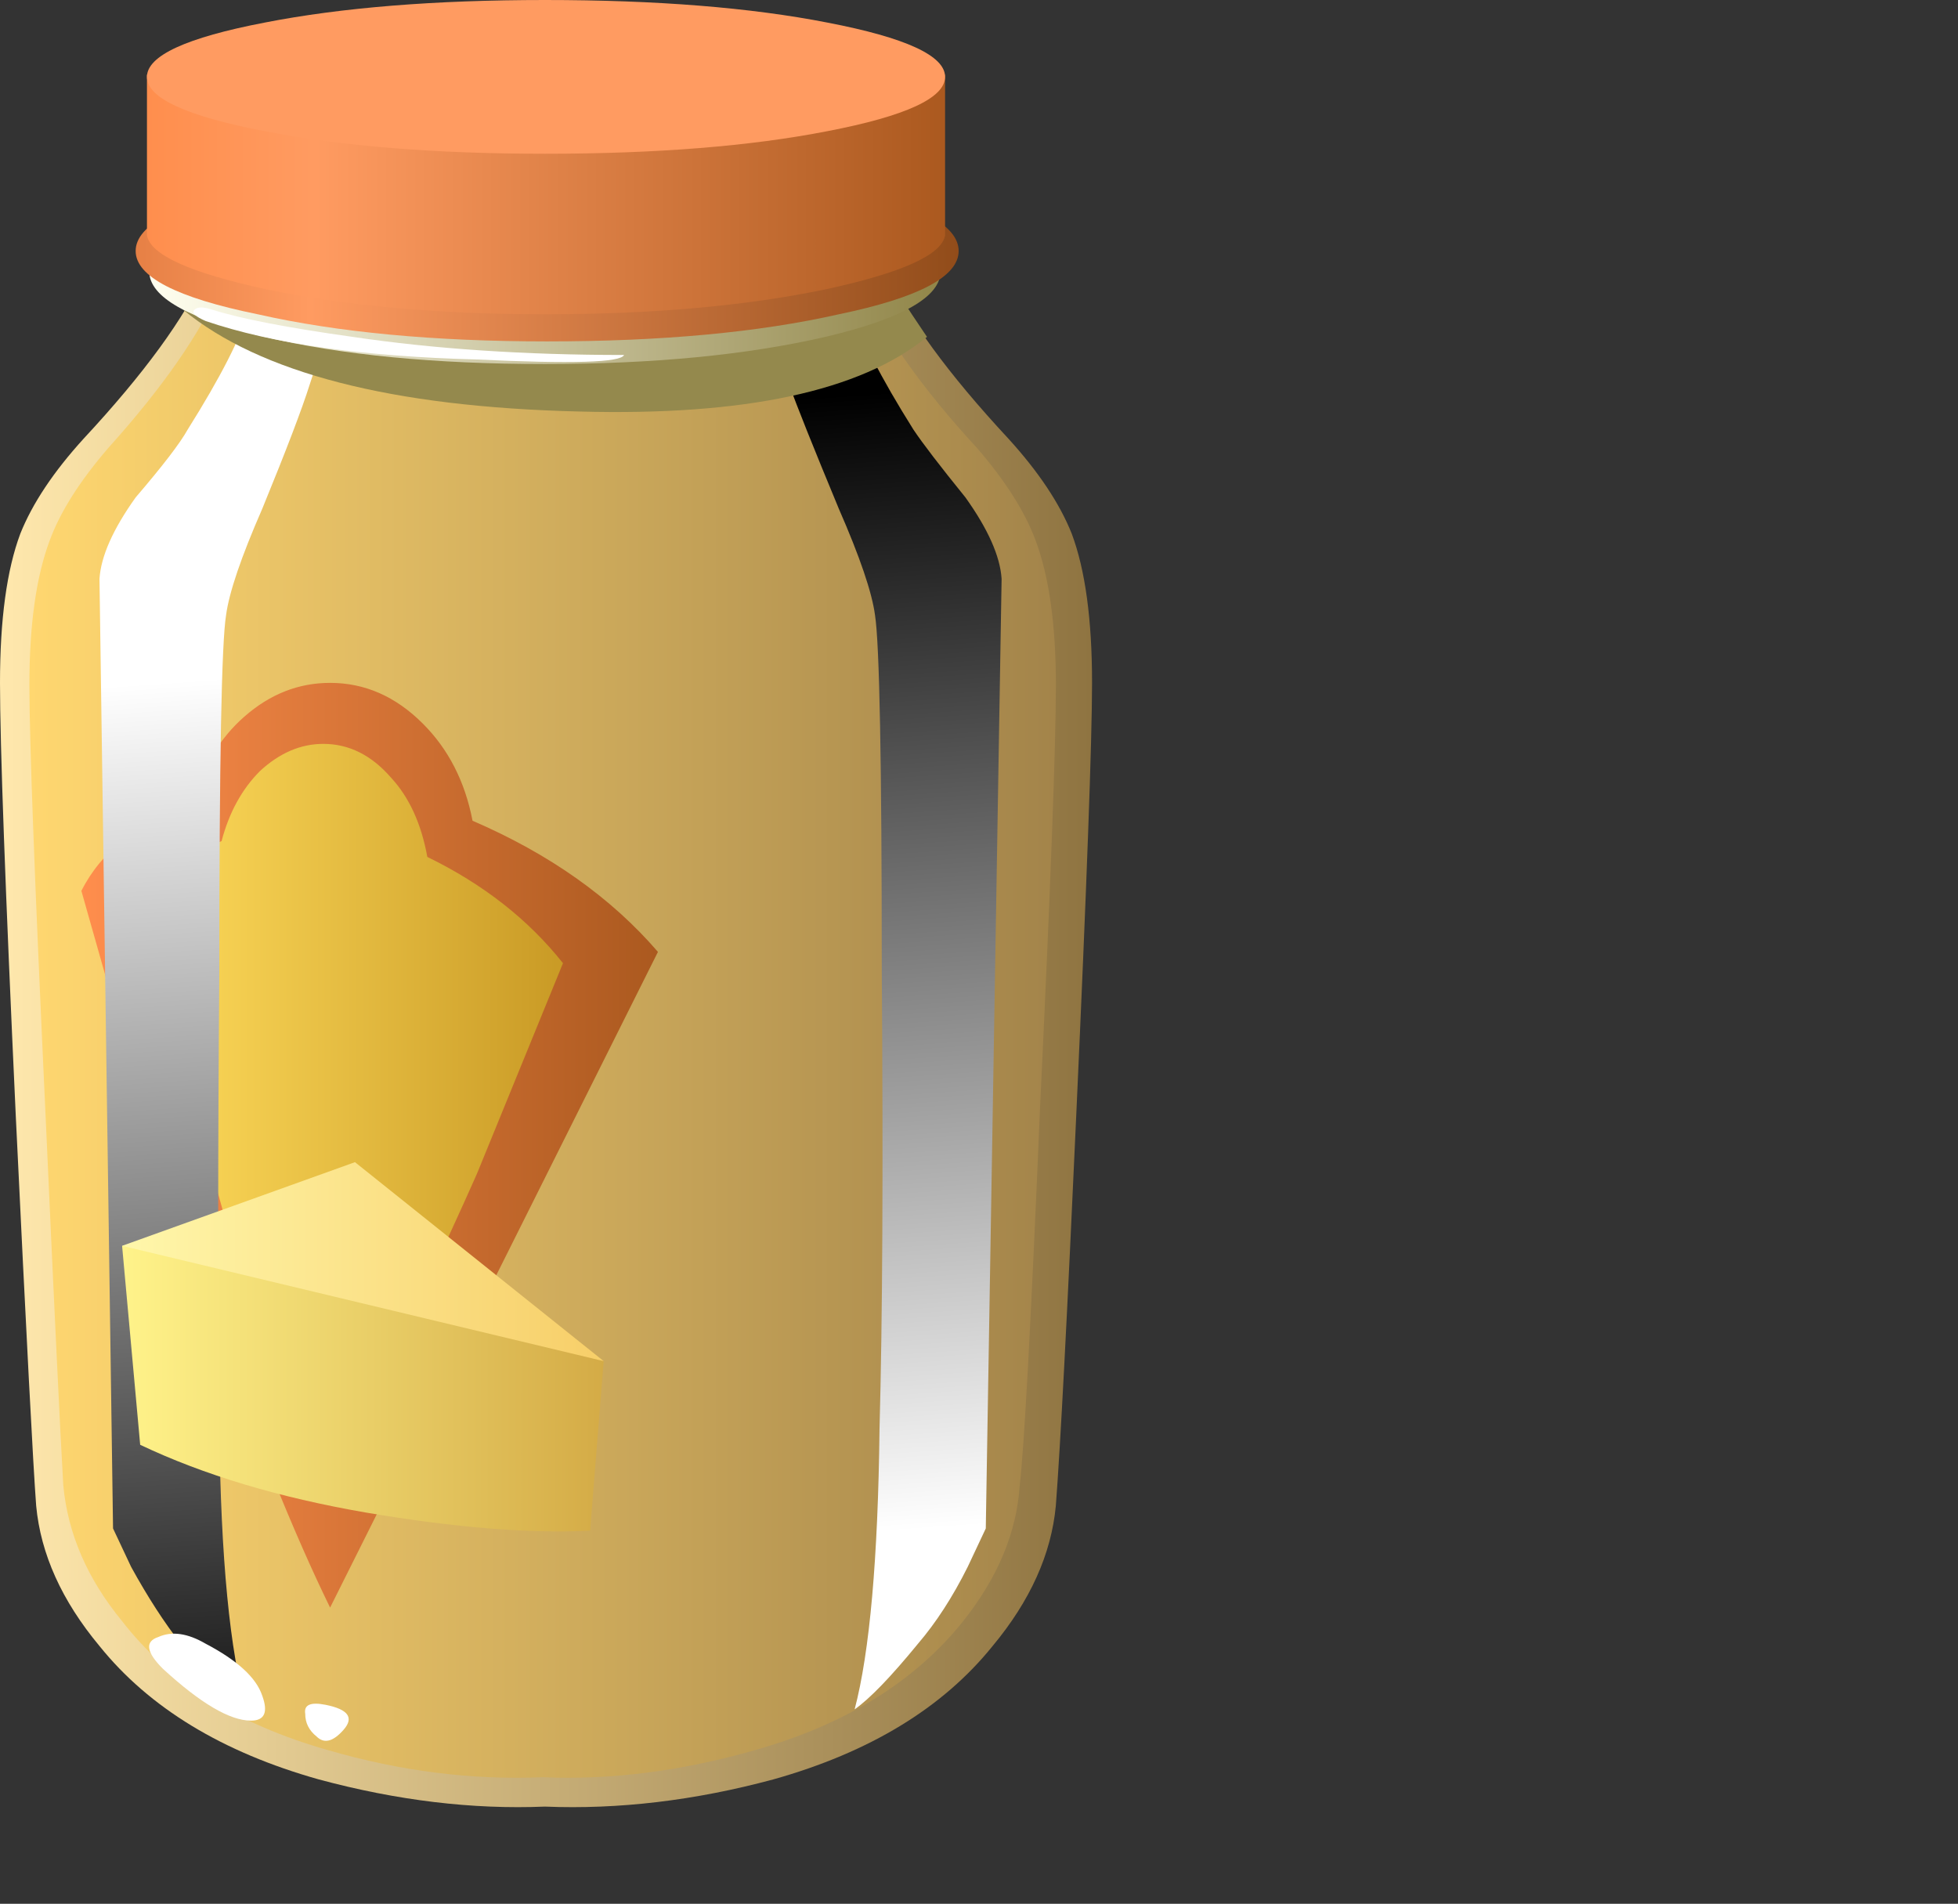 <?xml version="1.0" encoding="iso-8859-1"?>
<!-- Generator: Adobe Illustrator 15.1.0, SVG Export Plug-In . SVG Version: 6.00 Build 0)  -->
<!DOCTYPE svg PUBLIC "-//W3C//DTD SVG 1.1//EN" "http://www.w3.org/Graphics/SVG/1.1/DTD/svg11.dtd">
<svg version="1.1" id="flash0.ai" xmlns="http://www.w3.org/2000/svg" xmlns:xlink="http://www.w3.org/1999/xlink" x="0px" y="0px"
	 width="43.3px" height="42.1px" viewBox="0 0 43.3 42.1" style="enable-background:new 0 0 43.3 42.1;" xml:space="preserve">
<rect x="0" y="0" width="43.3" height="42.1" fill="#333333" stroke="none"/>
<symbol  id="flash0.ai_x5F_8_x2F_Layer_43_x2F__x3C_Path_x3E__x5F_10" viewBox="0 -31.5 5.3 31.5">
	<g id="Layer_1_3_">
		<linearGradient id="SVGID_1_" gradientUnits="userSpaceOnUse" x1="4.266" y1="-27.48" x2="2.516" y2="-2.381">
			<stop  offset="0" style="stop-color:#FFFFFF"/>
			<stop  offset="1" style="stop-color:#000000"/>
		</linearGradient>
		<path style="fill-rule:evenodd;clip-rule:evenodd;fill:url(#SVGID_1_);" d="M2-0.55c0.167-0.6,0.617-1.483,1.35-2.65
			C3.55-3.5,3.933-4,4.5-4.7C5-5.4,5.267-6,5.3-6.5l-0.35-21l-0.4-0.85c-0.333-0.667-0.7-1.233-1.1-1.7
			c-0.6-0.733-1.067-1.217-1.4-1.45c0.333,1.267,0.517,3.333,0.55,6.2c0.066,2.4,0.083,5.767,0.05,10.1c0,4.633-0.05,7.267-0.15,7.9
			C2.433-6.8,2.167-6.017,1.7-4.95C1.133-3.583,0.767-2.667,0.6-2.2C0.2-1,0-0.267,0,0L2-0.55z"/>
	</g>
</symbol>
<symbol  id="flash0.ai_x5F_8_x2F_Layer_43_x2F__x3C_Path_x3E__x5F_11" viewBox="0 -31.5 5.25 31.5">
	<g id="Layer_1_2_">
		
			<linearGradient id="SVGID_2_" gradientUnits="userSpaceOnUse" x1="-544.944" y1="-15751.16" x2="-519.783" y2="-15751.16" gradientTransform="matrix(0.07 -0.998 0.998 0.07 15752.902 549.454)">
			<stop  offset="0" style="stop-color:#FFFFFF"/>
			<stop  offset="1" style="stop-color:#000000"/>
		</linearGradient>
		<path style="fill-rule:evenodd;clip-rule:evenodd;fill:url(#SVGID_2_);" d="M3.3-0.55L5.25,0c0-0.267-0.2-1-0.6-2.2
			C4.483-2.733,4.133-3.65,3.6-4.95C3.133-6.017,2.867-6.8,2.8-7.3c-0.1-0.6-0.15-3.233-0.15-7.9c-0.033-3.966-0.033-7.333,0-10.1
			c0.033-2.867,0.233-4.934,0.6-6.2c-0.367,0.233-0.85,0.717-1.45,1.45c-0.367,0.466-0.733,1.033-1.1,1.7L0.3-27.5L0-6.5
			C0.033-6,0.3-5.4,0.8-4.7C1.4-4,1.783-3.5,1.95-3.2C2.683-2.033,3.133-1.15,3.3-0.55z"/>
	</g>
</symbol>
<symbol  id="flash0.ai_x5F_8_x2F_Layer_43_x2F__x3C_Path_x3E__x5F_4" viewBox="-0.022 -1.206 9.522 1.206">
	<g id="Layer_1_5_">
		<path style="fill-rule:evenodd;clip-rule:evenodd;fill:#FFFFFF;" d="M0.4-0.05c0.633-0.2,1.667-0.4,3.1-0.6
			c1.8-0.267,3.8-0.4,6-0.4c-0.067-0.167-1.15-0.2-3.25-0.1c-2.533,0.066-4.533,0.35-6,0.85C0.017-0.2-0.067-0.117,0-0.05
			C0.067,0.017,0.2,0.017,0.4-0.05z"/>
	</g>
</symbol>
<symbol  id="flash0.ai_x5F_8_x2F_Layer_43_x2F__x3C_Path_x3E__x5F_9" viewBox="0 -3.112 16.45 3.112">
	<g id="Layer_1_4_">
		<path style="fill-rule:evenodd;clip-rule:evenodd;fill:#94894D;" d="M15.55,0c0.1-0.233,0.4-0.717,0.9-1.45
			c-1.467-1.2-4.034-1.75-7.7-1.65C4.617-3,1.7-2.25,0-0.85L0.5,0L8-0.4L15.55,0z"/>
	</g>
</symbol>
<linearGradient id="SVGID_3_" gradientUnits="userSpaceOnUse" x1="-0.038" y1="22.981" x2="24.137" y2="22.981">
	<stop  offset="0" style="stop-color:#FFE8AD"/>
	<stop  offset="1" style="stop-color:#8F7441"/>
</linearGradient>
<path style="fill-rule:evenodd;clip-rule:evenodd;fill:url(#SVGID_3_);" d="M22.3,9.7c0.667,0.733,1.134,1.433,1.4,2.1
	c0.3,0.8,0.45,1.9,0.45,3.3c0,1.267-0.117,4.467-0.351,9.6c-0.2,4.434-0.35,7.3-0.45,8.6c-0.1,1.066-0.566,2.101-1.399,3.101
	c-1.1,1.366-2.717,2.35-4.85,2.949c-1.733,0.467-3.417,0.667-5.05,0.601c-1.6,0.066-3.267-0.134-5-0.601
	C4.917,38.75,3.3,37.767,2.2,36.4c-0.833-1-1.3-2.034-1.4-3.101c-0.066-0.866-0.216-3.733-0.45-8.6C0.117,19.667,0,16.467,0,15.1
	c0-1.4,0.15-2.5,0.45-3.3c0.267-0.667,0.733-1.367,1.4-2.1C3.183,8.267,4.083,7.033,4.55,6l7.5,0.4L19.6,6
	C20.067,7.033,20.967,8.267,22.3,9.7z"/>
<linearGradient id="SVGID_4_" gradientUnits="userSpaceOnUse" x1="0.65" y1="22.807" x2="23.35" y2="22.807">
	<stop  offset="0" style="stop-color:#FFD770"/>
	<stop  offset="1" style="stop-color:#A3844A"/>
</linearGradient>
<path style="fill-rule:evenodd;clip-rule:evenodd;fill:url(#SVGID_4_);" d="M21.6,9.9c0.634,0.733,1.067,1.417,1.301,2.05
	c0.3,0.8,0.449,1.867,0.449,3.2c0,1.333-0.116,4.45-0.35,9.35c-0.2,4.733-0.35,7.517-0.45,8.35c-0.066,1.034-0.483,2.034-1.25,3
	c-1.066,1.334-2.6,2.284-4.6,2.851c-1.633,0.467-3.2,0.666-4.7,0.6c-1.567,0.066-3.15-0.133-4.75-0.6
	c-2-0.566-3.517-1.517-4.55-2.851c-0.767-0.933-1.2-1.933-1.3-3C1.333,31.717,1.2,28.934,1,24.5c-0.233-5-0.35-8.117-0.35-9.35
	c0-1.333,0.15-2.4,0.45-3.2c0.233-0.633,0.667-1.317,1.3-2.05c1.2-1.333,2.033-2.533,2.5-3.6L12,6.7l7.05-0.4
	C19.55,7.4,20.4,8.6,21.6,9.9z"/>
<linearGradient id="SVGID_5_" gradientUnits="userSpaceOnUse" x1="1.775" y1="25.325" x2="14.525" y2="25.325">
	<stop  offset="0" style="stop-color:#FF8E4D"/>
	<stop  offset="1" style="stop-color:#AB591F"/>
</linearGradient>
<path style="fill-rule:evenodd;clip-rule:evenodd;fill:url(#SVGID_5_);" d="M10.45,18.15c1.7,0.733,3.066,1.7,4.1,2.9L7.3,35.55
	c-0.8-1.633-1.7-3.866-2.7-6.7c-0.633-1.767-1.283-3.816-1.95-6.149l-0.85-3c0.434-0.867,1.25-1.517,2.45-1.95
	c0.233-0.8,0.617-1.433,1.15-1.9c0.567-0.5,1.2-0.75,1.9-0.75c0.767,0,1.45,0.3,2.05,0.9C9.917,16.567,10.283,17.283,10.45,18.15z"
	/>
<linearGradient id="SVGID_6_" gradientUnits="userSpaceOnUse" x1="3.138" y1="24.825" x2="12.463" y2="24.825">
	<stop  offset="0" style="stop-color:#FFDC5C"/>
	<stop  offset="1" style="stop-color:#C99A25"/>
</linearGradient>
<path style="fill-rule:evenodd;clip-rule:evenodd;fill:url(#SVGID_6_);" d="M9.45,18.95c1.233,0.6,2.233,1.383,3,2.35l-1.9,4.65
	c-0.633,1.434-1.767,3.85-3.4,7.25c-0.566-1.3-1.217-3.117-1.95-5.45L3.1,20.2c0.333-0.7,0.933-1.233,1.8-1.6
	c0.167-0.633,0.45-1.15,0.85-1.55c0.433-0.4,0.9-0.6,1.4-0.6c0.567,0,1.067,0.25,1.5,0.75C9.05,17.633,9.317,18.217,9.45,18.95z"/>
<use xlink:href="#flash0.ai_x5F_8_x2F_Layer_43_x2F__x3C_Path_x3E__x5F_11"  width="5.25" height="31.5" y="-31.5" transform="matrix(1 0 0 -1 2.2 6.3)" style="overflow:visible;opacity:0.578;enable-background:new    ;"/>
<use xlink:href="#flash0.ai_x5F_8_x2F_Layer_43_x2F__x3C_Path_x3E__x5F_10"  width="5.3" height="31.5" y="-31.5" transform="matrix(1 0 0 -1 16.85 6.3)" style="overflow:visible;opacity:0.211;enable-background:new    ;"/>
<use xlink:href="#flash0.ai_x5F_8_x2F_Layer_43_x2F__x3C_Path_x3E__x5F_9"  width="16.45" height="3.112" y="-3.112" transform="matrix(1 0 0 -1 4.05 6)" style="overflow:visible;opacity:0.672;enable-background:new    ;"/>
<linearGradient id="SVGID_7_" gradientUnits="userSpaceOnUse" x1="3.3" y1="6" x2="20.775" y2="6">
	<stop  offset="0" style="stop-color:#FFFFF0"/>
	<stop  offset="1" style="stop-color:#918649"/>
</linearGradient>
<path style="fill-rule:evenodd;clip-rule:evenodd;fill:url(#SVGID_7_);" d="M20.8,6c0,0.567-0.85,1.05-2.55,1.45
	c-1.733,0.4-3.8,0.6-6.2,0.6c-2.433,0-4.5-0.2-6.2-0.6C4.15,7.05,3.3,6.567,3.3,6s0.85-1.05,2.55-1.45c1.733-0.4,3.8-0.6,6.2-0.6
	c2.4,0,4.467,0.2,6.2,0.6C19.95,4.95,20.8,5.433,20.8,6z"/>
<linearGradient id="SVGID_8_" gradientUnits="userSpaceOnUse" x1="3" y1="5.525" x2="21.2" y2="5.525">
	<stop  offset="0" style="stop-color:#E68045"/>
	<stop  offset="0.212" style="stop-color:#FF9B61"/>
	<stop  offset="1" style="stop-color:#914C1A"/>
</linearGradient>
<path style="fill-rule:evenodd;clip-rule:evenodd;fill:url(#SVGID_8_);" d="M21.2,5.55c0,0.567-0.883,1.034-2.65,1.4
	c-1.767,0.4-3.917,0.6-6.45,0.6c-2.5,0-4.633-0.2-6.4-0.6C3.9,6.583,3,6.117,3,5.55C3,4.983,3.9,4.5,5.7,4.1
	c1.767-0.4,3.9-0.6,6.4-0.6c2.533,0,4.683,0.2,6.45,0.6C20.317,4.5,21.2,4.983,21.2,5.55z"/>
<linearGradient id="SVGID_9_" gradientUnits="userSpaceOnUse" x1="3.212" y1="4.3" x2="20.887" y2="4.3">
	<stop  offset="0" style="stop-color:#FF8E4D"/>
	<stop  offset="0.212" style="stop-color:#FF9B61"/>
	<stop  offset="1" style="stop-color:#AB591F"/>
</linearGradient>
<path style="fill-rule:evenodd;clip-rule:evenodd;fill:url(#SVGID_9_);" d="M20.9,1.65V5.2c-0.066,0.433-0.95,0.833-2.65,1.2
	c-1.767,0.367-3.833,0.55-6.2,0.55c-2.333,0-4.383-0.184-6.15-0.55C4.2,6.033,3.317,5.633,3.25,5.2V1.65H20.9z"/>
<path style="fill-rule:evenodd;clip-rule:evenodd;fill:#FF9B61;" d="M20.9,1.7c0,0.466-0.867,0.867-2.6,1.2
	c-1.7,0.333-3.783,0.5-6.25,0.5c-2.433,0-4.5-0.167-6.2-0.5c-1.733-0.333-2.6-0.733-2.6-1.2c0-0.467,0.867-0.867,2.6-1.2
	C7.55,0.167,9.617,0,12.05,0c2.467,0,4.55,0.167,6.25,0.5C20.033,0.833,20.9,1.233,20.9,1.7z"/>
<use xlink:href="#flash0.ai_x5F_8_x2F_Layer_43_x2F__x3C_Path_x3E__x5F_4"  width="9.522" height="1.206" x="-0.022" y="-1.206" transform="matrix(1 0 0 -1 4.3 6.8)" style="overflow:visible;opacity:0.48;enable-background:new    ;"/>
<path style="fill-rule:evenodd;clip-rule:evenodd;fill:#FFFFFF;" d="M4.55,36.35c0.7,0.367,1.117,0.75,1.25,1.15
	c0.133,0.366,0.05,0.55-0.25,0.55c-0.466,0-1.117-0.383-1.95-1.149c-0.367-0.367-0.4-0.601-0.1-0.7
	C3.8,36.066,4.15,36.116,4.55,36.35z"/>
<path style="fill-rule:evenodd;clip-rule:evenodd;fill:#FFFFFF;" d="M7.2,37.7c0.5,0.1,0.633,0.283,0.4,0.55S7.167,38.566,7,38.4
	c-0.167-0.134-0.25-0.301-0.25-0.5C6.717,37.7,6.867,37.634,7.2,37.7z"/>
<linearGradient id="SVGID_10_" gradientUnits="userSpaceOnUse" x1="2.725" y1="30.533" x2="13.375" y2="30.533">
	<stop  offset="0" style="stop-color:#FFF38A"/>
	<stop  offset="1" style="stop-color:#D4AB46"/>
</linearGradient>
<path style="fill-rule:evenodd;clip-rule:evenodd;fill:url(#SVGID_10_);" d="M7.85,27.2l5.5,2.899l-0.3,3.75
	c-1.333,0.067-2.983-0.066-4.95-0.399c-1.934-0.334-3.6-0.834-5-1.5l-0.4-4.4L7.85,27.2z"/>
<linearGradient id="SVGID_11_" gradientUnits="userSpaceOnUse" x1="2.725" y1="27.9" x2="13.375" y2="27.9">
	<stop  offset="0" style="stop-color:#FFF7AB"/>
	<stop  offset="1" style="stop-color:#F7CE68"/>
</linearGradient>
<polygon style="fill-rule:evenodd;clip-rule:evenodd;fill:url(#SVGID_11_);" points="7.85,25.7 13.35,30.1 2.7,27.55 "/>
</svg>
